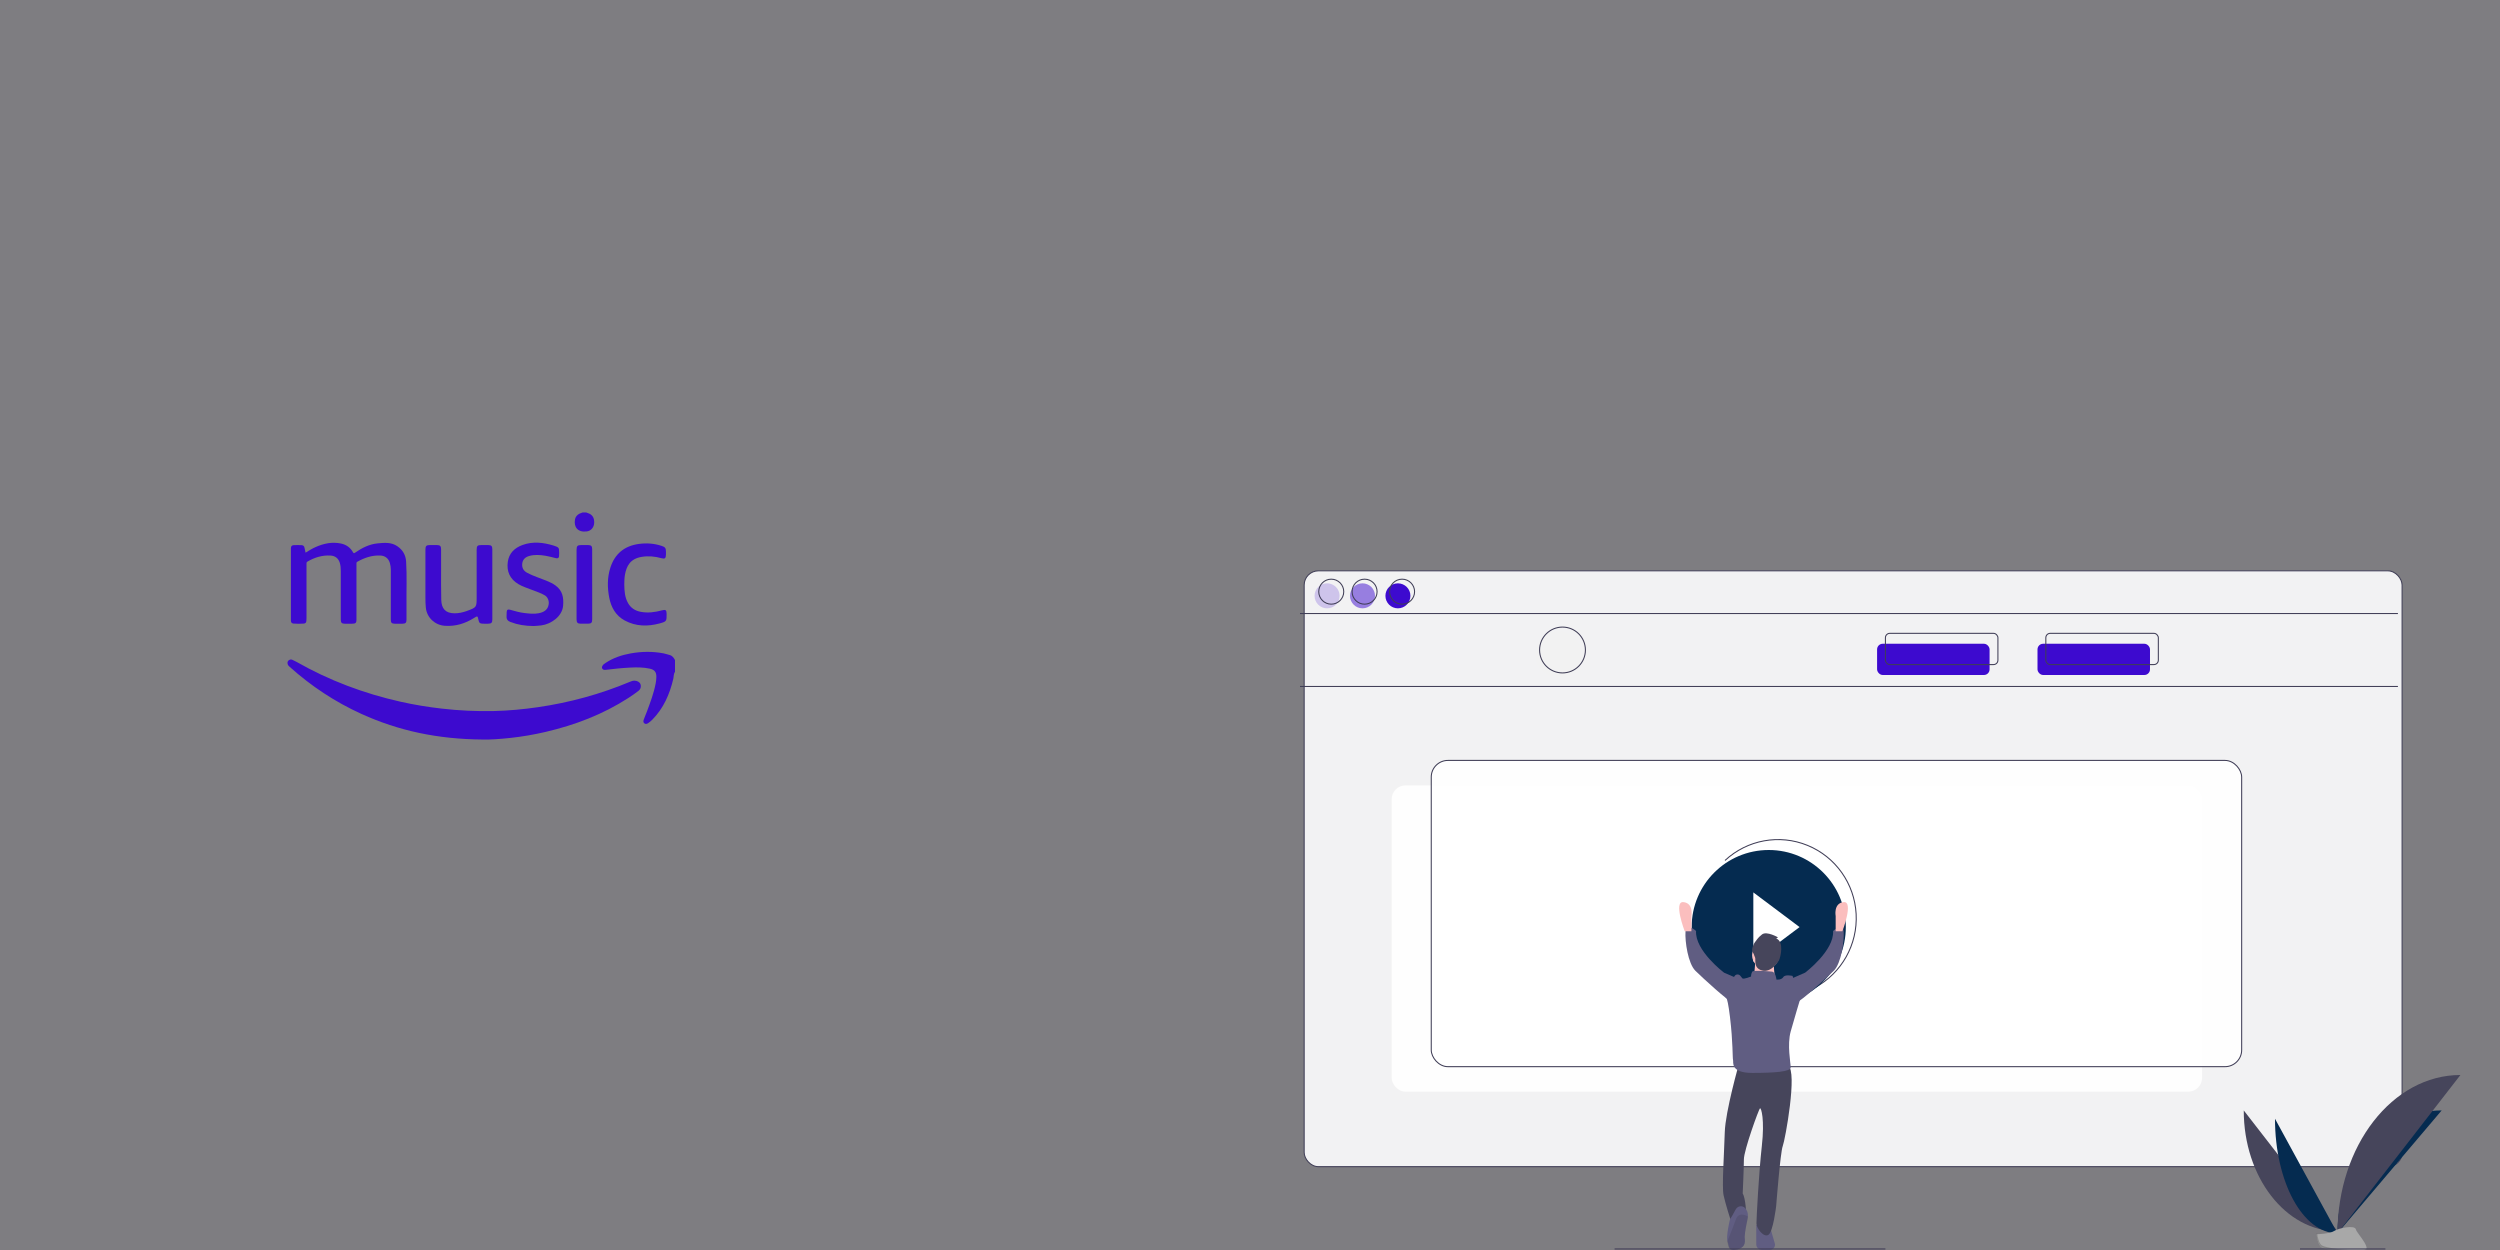 <svg width="1200" height="600" viewBox="0 0 1200 600" fill="none" xmlns="http://www.w3.org/2000/svg">
<rect x="0" y="0" width="1200" height="600" fill="#808080" stroke="none"/>
<g id="music_branding_hero" clip-path="url(#clip0)">
<rect width="1200" height="600" fill="#3D0ACF" fill-opacity="0.02"/>
<g id="undraw_media_player_ylg8">
<path id="Path" d="M849.353 600H845.879C844.289 600 843 598.783 843 597.281V588H849.353L851.907 596.843C852.124 597.594 851.957 598.398 851.457 599.018C850.956 599.637 850.178 600 849.353 600H849.353Z" fill="#605D82"/>
<rect id="Rectangle" x="668" y="377" width="389" height="147" rx="6.612" fill="#F2F2F2"/>
<rect id="Rectangle_2" x="626" y="274" width="527" height="286" rx="6.819" fill="white" fill-opacity="0.9" stroke="#3F3D56" stroke-width="0.5"/>
<path id="Path_2" d="M624 294.5H1151" stroke="#3F3D56" stroke-width="0.5"/>
<path id="Path_3" d="M624 329.5H1151" stroke="#3F3D56" stroke-width="0.5"/>
<circle id="Oval" cx="637" cy="286" r="6" fill="#3D0ACF" fill-opacity="0.2"/>
<circle id="Oval_2" cx="654" cy="286" r="6" fill="#3D0ACF" fill-opacity="0.5"/>
<circle id="Oval_3" cx="671" cy="286" r="6" fill="#3D0ACF"/>
<circle id="Oval_4" cx="639" cy="284" r="6" stroke="#3F3D56" stroke-width="0.5"/>
<circle id="Oval_5" cx="655" cy="284" r="6" stroke="#3F3D56" stroke-width="0.5"/>
<circle id="Oval_6" cx="673" cy="284" r="6" stroke="#3F3D56" stroke-width="0.5"/>
<circle id="Oval_7" cx="748" cy="314" r="11" fill="#F2F2F2"/>
<circle id="Oval_8" cx="750" cy="312" r="11" stroke="#3F3D56" stroke-width="0.5"/>
<rect id="Rectangle_3" x="901" y="309" width="54" height="15" rx="2.712" fill="#3D0ACF"/>
<rect id="Rectangle_4" x="978" y="309" width="54" height="15" rx="2.712" fill="#3D0ACF"/>
<rect id="Rectangle_5" x="905" y="304" width="54" height="15" rx="2.111" stroke="#3F3D56" stroke-width="0.5"/>
<rect id="Rectangle_6" x="982" y="304" width="54" height="15" rx="2.111" stroke="#3F3D56" stroke-width="0.5"/>
<rect id="Rectangle_7" x="687" y="365" width="389" height="147" rx="8.002" fill="white" fill-opacity="0.9" stroke="#3F3D56" stroke-width="0.5"/>
<path id="Shape" d="M845.952 423.76L846.102 423.56L845.702 423.258V423.76H845.952ZM868.472 440.744L868.614 440.95L868.898 440.753L868.622 440.545L868.472 440.744ZM871.332 474.22C884.237 467.257 891.977 453.422 891.196 438.718L890.697 438.744C891.467 453.257 883.828 466.909 871.095 473.78L871.332 474.22ZM891.196 438.718C890.415 424.013 881.255 411.086 867.686 405.544L867.497 406.007C880.886 411.475 889.926 424.232 890.697 438.744L891.196 438.718ZM867.686 405.544C854.118 400.002 838.587 402.844 827.83 412.837L828.17 413.204C838.785 403.343 854.109 400.538 867.497 406.007L867.686 405.544ZM846.202 430.186V423.76H845.702V430.186H846.202ZM845.801 423.959L868.321 440.944L868.622 440.545L846.102 423.56L845.801 423.959ZM868.329 440.539L863.145 444.136L863.43 444.547L868.614 440.95L868.329 440.539Z" fill="#3F3D56"/>
<path id="Shape_2" fill-rule="evenodd" clip-rule="evenodd" d="M812 445C812 424.565 828.565 408 849 408C869.431 408.009 885.991 424.569 886 445C886 465.435 869.435 482 849 482C828.565 482 812 465.435 812 445ZM863.8 445L841.6 428.35V461.65L863.8 445Z" fill="#052B50"/>
<path id="Path_4" d="M834.774 510.399C834.774 510.399 828.175 533.426 827.888 543.5C827.601 553.575 826.454 569.694 827.315 573.723C828.175 577.753 830.757 585.813 830.757 585.813C830.757 585.813 836.208 579.192 838.216 582.934C838.216 582.934 837.929 575.162 836.495 572.86C836.495 572.86 837.069 560.771 837.069 556.453C837.069 552.135 844.241 532.274 844.815 531.987C845.388 531.699 847.11 537.456 845.675 550.12C844.241 562.785 843.093 584.955 843.093 587.258C843.093 589.561 846.536 594.166 848.831 592.727C851.126 591.288 852.561 578.904 852.561 578.904C852.561 578.904 854.569 552.999 855.716 550.12C856.864 547.242 862.889 514.141 858.298 511.55C853.708 508.959 834.774 510.399 834.774 510.399Z" fill="#46455B"/>
<path id="Path_5" d="M838.837 584.897C838.562 586.085 837.461 591.727 837.461 593.509C837.461 595.291 838.562 598.558 833.883 599.746C829.325 600.904 829.991 597.833 829.265 596.028C829.246 595.98 829.226 595.933 829.204 595.885C828.379 594.103 830.305 584.897 830.58 584.897C830.742 584.897 832.044 582.539 833.09 580.594C833.534 579.755 834.309 579.18 835.195 579.036C836.08 578.891 836.979 579.192 837.633 579.853C838.51 580.77 839.004 582.034 838.999 583.353C839.008 583.873 838.953 584.392 838.837 584.897Z" fill="#605D82"/>
<path id="Path_6" opacity="0.1" d="M838.832 585.414C838.55 586.561 837.419 592.011 837.419 593.731C837.419 595.452 838.55 598.607 833.744 599.754C829.062 600.873 829.746 597.907 829 596.164C829.811 594.024 831.782 589.427 833.178 585.414C834.411 581.869 837.441 583.025 838.999 583.923C839.008 584.425 838.952 584.926 838.832 585.414Z" fill="black"/>
<circle id="Oval_9" cx="847.5" cy="458.5" r="6.5" fill="#FBBEBE"/>
<path id="Path_7" d="M842.833 458.098L842 468.169L852 470C852 470 850.889 461.15 851.722 459.318C852.556 457.487 842.833 458.098 842.833 458.098Z" fill="#FBBEBE"/>
<path id="Path_8" d="M850.612 466.39C850.612 466.39 841.686 465.512 841.091 466.39C840.702 467.112 840.498 467.916 840.496 468.733C840.496 468.733 836.926 470.197 836.331 469.612C835.736 469.026 835.14 467.269 833.355 467.855C831.57 468.44 828 478.982 828 478.982C828 478.982 828.893 475.761 830.38 488.06C831.868 500.359 831.57 507.972 831.868 508.851C832.165 509.729 830.38 515 841.091 515C851.802 515 859.537 514.414 859.537 512.365C859.537 510.315 857.752 501.53 859.537 495.088C861.322 488.645 864 479.861 864 479.861L860.43 468.44C860.43 468.44 856.86 467.562 855.967 469.026C855.074 470.49 852.694 470.197 852.694 470.197C852.694 470.197 852.397 466.683 850.612 466.39Z" fill="#605D82"/>
<path id="Path_9" d="M835 470.112L827.539 466.877C827.539 466.877 813.514 456.288 814.11 446.876C814.11 446.876 809.336 442.465 809.037 447.171C808.739 451.876 810.231 462.465 813.812 465.994C817.393 469.524 829.628 480.7 831.419 480.994C833.209 481.288 835 470.112 835 470.112Z" fill="#605D82"/>
<path id="Path_10" d="M808.657 447C808.657 447 803.091 432.456 808.071 433.016C813.052 433.575 811.88 439.728 811.88 439.728V447L808.657 447Z" fill="#FBBEBE"/>
<path id="Path_11" d="M859 470.112L866.461 466.877C866.461 466.877 880.487 456.288 879.89 446.876C879.89 446.876 884.664 442.465 884.963 447.171C885.261 451.876 883.769 462.465 880.188 465.994C876.607 469.524 864.372 480.7 862.581 480.994C860.791 481.288 859 470.112 859 470.112Z" fill="#605D82"/>
<path id="Path_12" d="M884.343 447C884.343 447 889.909 432.456 884.929 433.016C879.948 433.575 881.12 439.728 881.12 439.728V447L884.343 447Z" fill="#FBBEBE"/>
<path id="Path_13" d="M852.588 450.505L853.437 449.935C853.437 449.935 848.058 446.801 845.794 448.51C843.529 450.22 842.963 451.645 842.397 452.215C841.831 452.785 840.416 455.919 841.265 457.059C842.114 458.199 841.831 458.433 842.397 459.456C842.963 460.479 841.408 464.595 845.724 465.814C850.04 467.033 853.437 461.904 854.003 460.764C854.569 459.624 856.55 451.93 852.588 450.505Z" fill="#46455B"/>
<path id="Path_14" d="M1077 533C1077 565.059 1097.13 591 1122 591L1077 533Z" fill="#46455B"/>
<path id="Path_15" d="M1122 592C1122 559.389 1144.36 533 1172 533L1122 592Z" fill="#052B50"/>
<path id="Path_16" d="M1092 537C1092 567.4 1105.42 592 1122 592L1092 537Z" fill="#052B50"/>
<path id="Path_17" d="M1122 592C1122 549.992 1148.39 516 1181 516L1122 592Z" fill="#46455B"/>
<path id="Path_18" d="M1112 592.432C1112 592.432 1118.45 592.236 1120.39 590.873C1122.34 589.51 1130.32 587.883 1130.8 590.069C1131.28 592.255 1140.49 600.94 1133.21 600.998C1125.93 601.056 1116.29 599.881 1114.35 598.717C1112.41 597.554 1112 592.432 1112 592.432Z" fill="#A8A8A8"/>
<path id="Path_19" opacity="0.2" d="M1133.34 600.199C1126.06 600.26 1116.42 599.027 1114.48 597.806C1113 596.876 1112.41 593.539 1112.22 592C1112.08 592.006 1112 592.009 1112 592.009C1112 592.009 1112.41 597.384 1114.35 598.605C1116.29 599.826 1125.93 601.059 1133.21 600.998C1135.31 600.98 1136.04 600.208 1136 599.063C1135.71 599.755 1134.9 600.186 1133.34 600.199Z" fill="black"/>
<path id="Path_20" d="M775 599.5H905" stroke="#3F3D56" stroke-width="0.5"/>
<path id="Path_21" d="M1104 599.5H1145" stroke="#3F3D56" stroke-width="0.5"/>
</g>
<g id="Frame" clip-path="url(#clip1)">
<g id="x36 FuVki.tif 1">
<g id="Group">
<path id="Vector" d="M324 322.491C323.268 323.501 323.441 324.739 323.177 325.864C321.438 333.242 318.501 339.998 313.075 345.481C312.469 346.094 311.793 346.662 311.071 347.129C310.548 347.464 309.9 347.695 309.279 347.199C308.647 346.694 308.797 346.01 308.993 345.433C309.423 344.163 310 342.941 310.468 341.682C312.132 337.2 313.837 332.728 314.728 328.008C314.923 326.978 315.046 325.921 315.055 324.875C315.076 322.58 314.185 321.482 311.953 320.972C308.832 320.261 305.667 320.289 302.487 320.44C298.489 320.63 294.518 321.07 290.547 321.543C289.967 321.613 289.408 321.45 289.08 320.902C288.762 320.372 289.001 319.897 289.287 319.433C289.64 318.865 290.194 318.527 290.726 318.176C294.388 315.75 298.473 314.389 302.755 313.628C307.997 312.696 313.266 312.612 318.517 313.617C319.506 313.807 320.459 314.167 321.438 314.412C322.759 314.742 323.402 315.754 324 316.832C324 318.72 324 320.605 324 322.491Z" fill="#3D0ACF"/>
<path id="Vector_2" d="M281.427 246C281.754 246.072 282.054 246.235 282.134 246.26C284.427 246.98 285.275 248.621 285.216 250.906C285.159 253.034 283.777 254.808 281.677 255.082C277.319 255.648 275.337 252.986 275.999 249.316C276.221 248.076 276.987 247.17 278.133 246.568C278.429 246.412 279.061 246.179 279.592 245.998C280.574 246 280.443 246 281.427 246Z" fill="#3D0ACF"/>
<path id="Vector_3" d="M231.673 354.973C210.108 354.814 191.357 350.791 173.508 342.689C160.829 336.932 149.354 329.341 139.007 320.053C138.639 319.722 138.271 319.365 138.127 318.894C137.939 318.271 137.898 317.603 138.425 317.101C138.948 316.603 139.582 316.369 140.296 316.693C140.978 317.003 141.664 317.318 142.314 317.689C157.976 326.611 174.67 332.866 192.246 336.823C198.742 338.286 205.309 339.354 211.933 340.12C220.289 341.084 228.661 341.485 237.06 341.297C244.161 341.138 251.219 340.47 258.255 339.445C273.485 337.224 288.194 333.192 302.385 327.256C303.067 326.971 303.763 326.69 304.556 326.718C305.906 326.765 307.004 327.354 307.42 328.368C307.861 329.441 307.572 330.74 306.47 331.601C304.926 332.805 303.315 333.93 301.669 334.992C289.435 342.9 276.04 348.007 261.896 351.314C256.32 352.618 250.685 353.587 245.002 354.203C239.927 354.746 234.83 355.104 231.673 354.973Z" fill="#3D0ACF"/>
<path id="Vector_4" d="M146.67 265.281C148.284 264.297 149.836 263.316 151.516 262.576C155.389 260.871 159.383 259.993 163.618 260.883C166.146 261.413 168.112 262.757 169.394 265.014C169.683 265.521 169.819 265.709 170.444 265.277C173.727 263.006 177.275 261.195 181.294 260.813C184.497 260.509 187.793 260.179 190.727 262.187C193.344 263.977 194.748 266.465 194.939 269.544C195.369 276.472 195.037 283.413 195.119 290.347C195.146 292.722 195.142 295.099 195.117 297.473C195.103 298.936 194.68 299.346 193.207 299.377C191.959 299.405 190.707 299.407 189.459 299.377C188.002 299.341 187.59 298.906 187.59 297.442C187.588 289.448 187.588 281.454 187.599 273.461C187.602 272.358 187.429 271.285 187.129 270.239C186.504 268.071 184.874 266.753 182.592 266.651C178.591 266.472 174.959 267.692 171.519 269.637C170.976 269.945 171.103 270.371 171.103 270.789C171.099 278.443 171.103 286.098 171.103 293.752C171.103 295.033 171.11 296.317 171.101 297.598C171.092 298.859 170.694 299.321 169.435 299.368C168.073 299.42 166.707 299.414 165.346 299.373C164.048 299.334 163.627 298.884 163.584 297.546C163.552 296.604 163.577 295.66 163.577 294.718C163.577 287.857 163.584 280.993 163.575 274.131C163.573 272.779 163.502 271.441 163.088 270.122C162.404 267.939 160.859 266.807 158.683 266.669C154.694 266.418 151.025 267.554 147.597 269.556C146.988 269.911 147.122 270.439 147.122 270.943C147.118 279.541 147.122 288.137 147.12 296.735C147.12 297.186 147.07 297.636 147.049 298.087C147.015 298.863 146.554 299.266 145.831 299.318C144.169 299.436 142.503 299.454 140.844 299.309C139.987 299.235 139.63 298.691 139.63 297.84C139.641 286.265 139.644 274.688 139.639 263.113C139.639 262.232 140.073 261.725 140.898 261.682C142.18 261.614 143.471 261.625 144.756 261.675C145.501 261.702 146.017 262.092 146.156 262.9C146.29 263.661 146.481 264.412 146.67 265.281Z" fill="#3D0ACF"/>
<path id="Vector_5" d="M236.317 280.46C236.317 286.077 236.319 291.693 236.317 297.312C236.317 298.897 235.892 299.341 234.328 299.377C233.496 299.395 232.662 299.4 231.83 299.375C230.366 299.329 229.961 298.983 229.673 297.588C229.252 295.556 229.25 295.549 227.515 296.635C223.228 299.32 218.634 300.749 213.495 300.378C208.73 300.033 204.918 296.472 204.407 291.752C204.236 290.172 204.202 288.599 204.202 287.019C204.202 279.29 204.205 271.561 204.207 263.834C204.207 262.046 204.612 261.636 206.396 261.627C207.494 261.62 208.592 261.616 209.69 261.629C211.256 261.65 211.715 262.098 211.722 263.669C211.736 266.798 211.722 269.926 211.729 273.055C211.74 278.031 211.658 283.009 211.804 287.981C211.924 292.085 213.779 294.376 218.246 294.39C220.146 294.396 221.978 293.984 223.769 293.382C223.876 293.346 223.979 293.303 224.085 293.264C228.791 291.544 228.791 291.544 228.791 286.625C228.791 279.084 228.791 271.545 228.793 264.004C228.793 261.996 229.163 261.629 231.173 261.627C232.232 261.625 233.294 261.611 234.353 261.632C235.853 261.659 236.308 262.118 236.31 263.613C236.315 269.229 236.312 274.846 236.312 280.465C236.312 280.46 236.315 280.46 236.317 280.46Z" fill="#3D0ACF"/>
<path id="Vector_6" d="M256.136 300.489C252.02 300.464 248.442 299.882 244.991 298.544C243.691 298.041 243.048 297.211 243.152 295.807C243.202 295.132 243.143 294.449 243.204 293.774C243.302 292.69 243.741 292.38 244.789 292.665C247.035 293.274 249.265 293.966 251.583 294.24C253.909 294.514 256.241 294.811 258.582 294.354C260.839 293.912 263.053 292.846 263.392 289.896C263.572 288.339 262.896 286.629 261.594 285.819C259.657 284.615 257.48 284.006 255.395 283.161C253.172 282.26 250.849 281.608 248.774 280.349C244.741 277.904 243.118 274.287 243.739 269.723C244.309 265.528 247.023 262.961 250.847 261.578C255.807 259.782 260.785 260.38 265.713 261.865C266.213 262.017 266.699 262.218 267.188 262.402C267.804 262.633 268.261 263.101 268.313 263.715C268.409 264.835 268.438 265.978 268.327 267.097C268.252 267.833 267.654 268.122 266.883 267.934C265.204 267.529 263.537 267.045 261.837 266.769C259.223 266.345 256.584 266.128 253.977 266.884C252.154 267.412 250.919 268.528 250.681 270.463C250.433 272.458 251.224 273.97 253.029 274.937C255.984 276.519 259.196 277.479 262.285 278.74C263.822 279.367 265.32 280.064 266.663 281.047C270.018 283.501 270.63 286.797 270.293 290.786C269.868 295.839 264.544 299.597 259.771 300.197C258.414 300.371 257.061 300.428 256.136 300.489Z" fill="#3D0ACF"/>
<path id="Vector_7" d="M299.653 280.503C299.698 283.682 299.896 286.736 301.48 289.52C302.81 291.856 304.883 293.147 307.438 293.654C310.932 294.347 314.376 293.871 317.781 292.961C319.527 292.495 319.959 292.846 319.972 294.659C319.997 298.175 320 298.331 316.563 299.257C310.862 300.792 305.217 300.713 299.889 297.847C295.527 295.499 293.343 291.533 292.436 286.885C291.499 282.083 291.463 277.234 292.97 272.505C295.095 265.84 299.689 262.044 306.652 261.088C310.368 260.579 314.01 260.844 317.581 262.023C319.297 262.592 319.64 263.044 319.654 264.887C319.659 265.34 319.663 265.793 319.654 266.243C319.615 268.02 319.147 268.392 317.406 267.912C314.312 267.058 311.198 266.771 308.009 267.298C302.474 268.215 300.735 271.697 299.973 275.871C299.694 277.431 299.689 279.014 299.653 280.503Z" fill="#3D0ACF"/>
<path id="Vector_8" d="M284.25 280.56C284.25 286.138 284.252 291.716 284.25 297.296C284.25 298.883 283.83 299.336 282.275 299.37C281.102 299.397 279.927 299.395 278.754 299.37C277.183 299.336 276.751 298.865 276.749 297.185C276.742 291.229 276.749 285.275 276.749 279.319C276.749 274.194 276.747 269.066 276.751 263.941C276.753 262.044 277.176 261.632 279.097 261.627C280.156 261.625 281.218 261.611 282.277 261.629C283.782 261.657 284.241 262.121 284.243 263.597C284.248 269.25 284.246 274.905 284.246 280.557C284.246 280.56 284.248 280.56 284.25 280.56Z" fill="#3D0ACF"/>
</g>
</g>
</g>
</g>
<defs>
<clipPath id="clip0">
<rect width="1200" height="600" fill="white"/>
</clipPath>
<clipPath id="clip1">
<rect width="186" height="109" fill="white" transform="translate(138 246)"/>
</clipPath>
</defs>
</svg>
